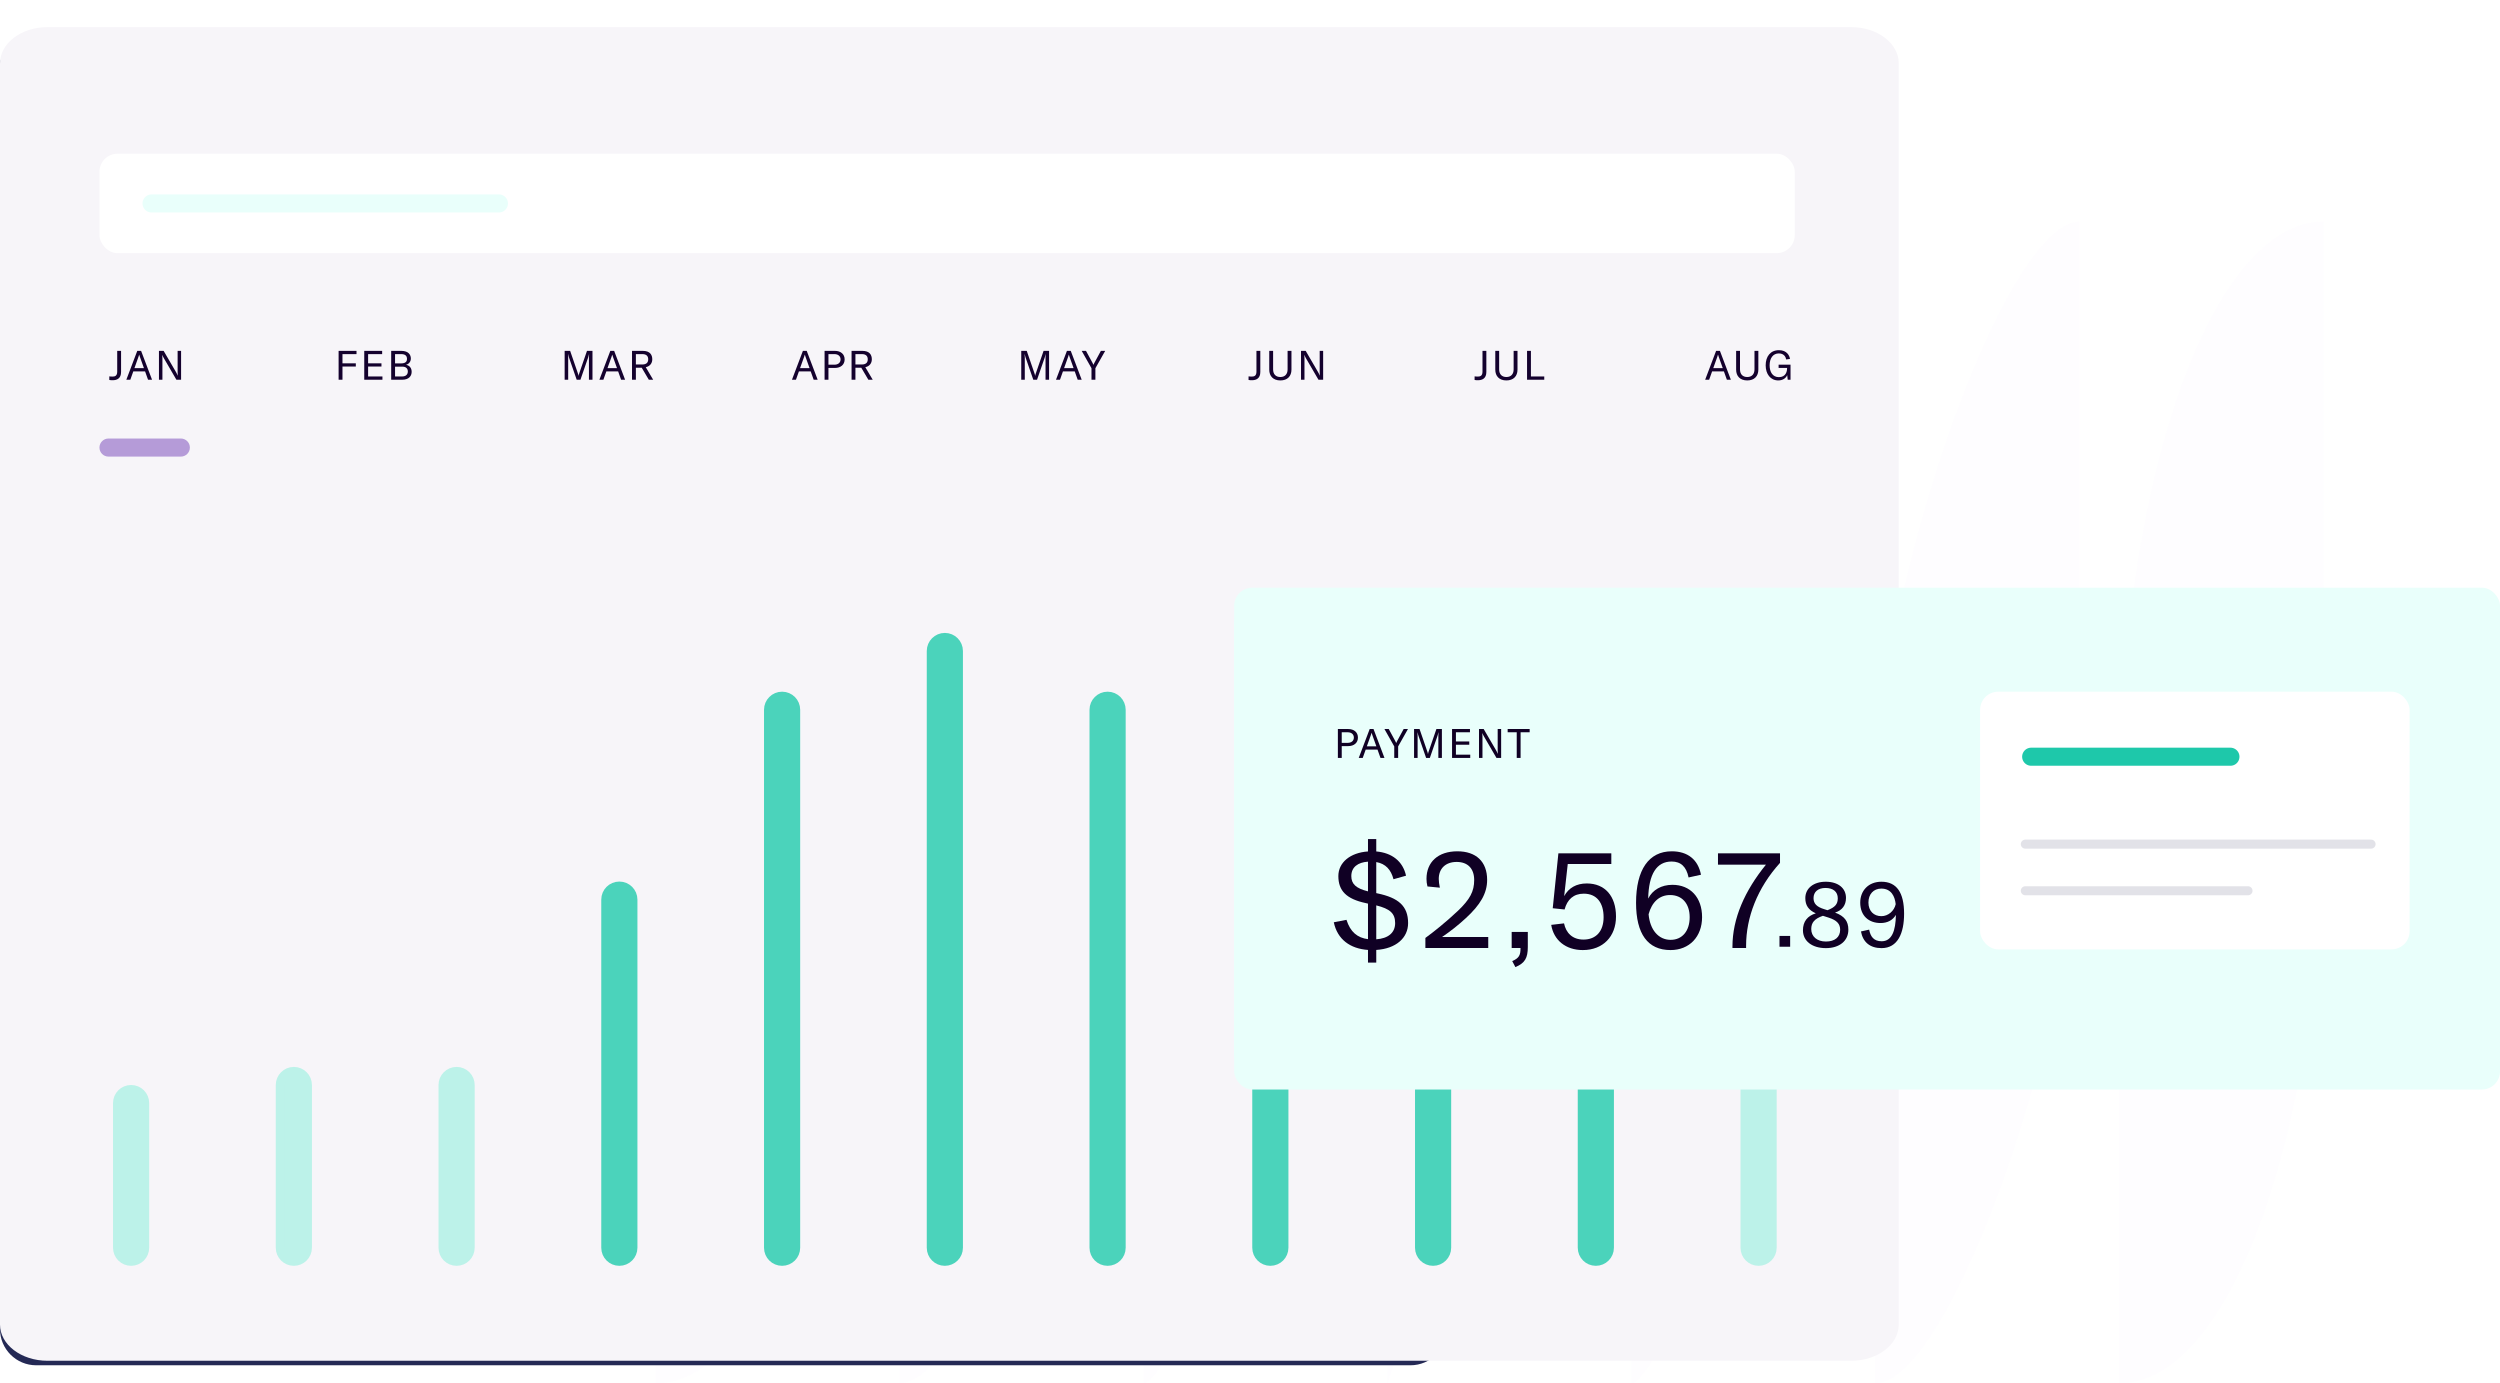 <svg width="553" height="306" viewBox="0 0 553 306" fill="none" xmlns="http://www.w3.org/2000/svg">
<g clip-path="url(#clip0)">
<path opacity="0.1" fill-rule="evenodd" clip-rule="evenodd" d="M190.186 49C165.231 49 145 106.532 145 177.5V306C169.955 306 190.186 248.468 190.186 177.5V49ZM514 49C489.045 49 468.814 106.532 468.814 177.5V306C493.769 306 514 248.468 514 177.5V49ZM460.036 49V177.5C460.036 224.812 431.486 306 414.851 306V177.5C414.851 130.188 443.398 49 460.036 49ZM244.149 177.5V49C227.513 49 198.963 130.188 198.963 177.5V306C215.602 306 244.149 224.812 244.149 177.5ZM360.875 177.5H360.885C360.885 153.844 397.754 49 406.071 49V177.5H406.061C406.061 201.156 369.194 306 360.875 306V177.5ZM252.936 177.5H252.927V306C261.246 306 298.113 201.156 298.113 177.5H298.122V49C289.806 49 252.936 153.844 252.936 177.5ZM306.902 177.5H306.912L352.098 49V177.5H352.088L306.902 306V177.5Z" fill="#F7EFFF"/>
<g filter="url(#filter0_d)">
<path d="M312 6H8C3.582 6 0 9.582 0 14V293C0 297.418 3.582 301 8 301H312C316.418 301 320 297.418 320 293V14C320 9.582 316.418 6 312 6Z" fill="url(#paint0_linear)"/>
</g>
<path d="M409.5 6H10.5C4.701 6 0 9.582 0 14V293C0 297.418 4.701 301 10.5 301H409.5C415.299 301 420 297.418 420 293V14C420 9.582 415.299 6 409.5 6Z" fill="#F7F5F9"/>
<path d="M32 244C32 242.343 30.657 241 29 241C27.343 241 26 242.343 26 244V276C26 277.657 27.343 279 29 279C30.657 279 32 277.657 32 276V244Z" fill="#BCF2E9" stroke="#BCF2E9" stroke-width="2"/>
<path d="M68 240C68 238.343 66.657 237 65 237C63.343 237 62 238.343 62 240V276C62 277.657 63.343 279 65 279C66.657 279 68 277.657 68 276V240Z" fill="#BCF2E9" stroke="#BCF2E9" stroke-width="2"/>
<path d="M104 240C104 238.343 102.657 237 101 237C99.343 237 98 238.343 98 240V276C98 277.657 99.343 279 101 279C102.657 279 104 277.657 104 276V240Z" fill="#BCF2E9" stroke="#BCF2E9" stroke-width="2"/>
<path d="M140 199C140 197.343 138.657 196 137 196C135.343 196 134 197.343 134 199V276C134 277.657 135.343 279 137 279C138.657 279 140 277.657 140 276V199Z" fill="#4BD3BB" stroke="#4BD3BB" stroke-width="2"/>
<path d="M176 157C176 155.343 174.657 154 173 154C171.343 154 170 155.343 170 157V276C170 277.657 171.343 279 173 279C174.657 279 176 277.657 176 276V157Z" fill="#4BD3BB" stroke="#4BD3BB" stroke-width="2"/>
<path d="M212 144C212 142.343 210.657 141 209 141C207.343 141 206 142.343 206 144V276C206 277.657 207.343 279 209 279C210.657 279 212 277.657 212 276V144Z" fill="#4BD3BB" stroke="#4BD3BB" stroke-width="2"/>
<path d="M248 157C248 155.343 246.657 154 245 154C243.343 154 242 155.343 242 157V276C242 277.657 243.343 279 245 279C246.657 279 248 277.657 248 276V157Z" fill="#4BD3BB" stroke="#4BD3BB" stroke-width="2"/>
<path d="M284 150C284 148.343 282.657 147 281 147C279.343 147 278 148.343 278 150V276C278 277.657 279.343 279 281 279C282.657 279 284 277.657 284 276V150Z" fill="#4BD3BB" stroke="#4BD3BB" stroke-width="2"/>
<path d="M320 144C320 142.343 318.657 141 317 141C315.343 141 314 142.343 314 144V276C314 277.657 315.343 279 317 279C318.657 279 320 277.657 320 276V144Z" fill="#4BD3BB" stroke="#4BD3BB" stroke-width="2"/>
<path d="M356 157C356 155.343 354.657 154 353 154C351.343 154 350 155.343 350 157V276C350 277.657 351.343 279 353 279C354.657 279 356 277.657 356 276V157Z" fill="#4BD3BB" stroke="#4BD3BB" stroke-width="2"/>
<path d="M392 150C392 148.343 390.657 147 389 147C387.343 147 386 148.343 386 150V276C386 277.657 387.343 279 389 279C390.657 279 392 277.657 392 276V150Z" fill="#BCF2E9" stroke="#BCF2E9" stroke-width="2"/>
<path d="M40 97H24C22.895 97 22 97.895 22 99C22 100.105 22.895 101 24 101H40C41.105 101 42 100.105 42 99C42 97.895 41.105 97 40 97Z" fill="#B59BD8"/>
<path d="M26.781 82.281V77.61H25.926V82.218C25.926 83.109 25.458 83.298 24.936 83.298C24.747 83.298 24.432 83.298 24.18 83.253V84.045C24.369 84.099 24.657 84.108 24.927 84.108C25.881 84.108 26.781 83.712 26.781 82.281ZM32.749 84H33.632L31.21 77.61H30.364L27.944 84H28.826L29.483 82.155H32.093L32.749 84ZM29.735 81.435L30.625 78.942C30.68 78.798 30.724 78.645 30.779 78.456H30.797C30.851 78.645 30.895 78.798 30.95 78.942L31.84 81.435H29.735ZM35.16 84H35.925V79.374C35.925 78.987 35.916 78.753 35.898 78.528H35.916C36.015 78.816 36.132 79.032 36.312 79.347L39.021 84H40.056V77.61H39.291V82.236C39.291 82.623 39.3 82.857 39.318 83.082H39.3C39.201 82.812 39.084 82.578 38.904 82.263L36.195 77.61H35.16V84Z" fill="#14012E"/>
<path d="M78.86 78.33V77.61H74.9V84H75.755V81.084H78.707V80.364H75.755V78.33H78.86ZM81.426 83.28V81.084H84.378V80.364H81.426V78.33H84.531V77.61H80.571V84H84.594V83.28H81.426ZM89.807 80.697C90.536 80.49 90.878 79.914 90.878 79.311C90.878 78.555 90.437 77.61 88.754 77.61H86.531V84H88.943C90.563 84 91.058 83.064 91.058 82.245C91.058 81.39 90.572 80.832 89.807 80.697ZM88.754 78.33C89.789 78.33 90.032 78.87 90.032 79.374C90.032 79.815 89.852 80.382 88.754 80.382H87.386V78.33H88.754ZM88.898 83.28H87.386V81.102H88.988C89.861 81.102 90.212 81.57 90.212 82.164C90.212 82.74 89.897 83.28 88.898 83.28Z" fill="#14012E"/>
<path d="M124.9 84H125.683V79.068C125.683 78.807 125.674 78.591 125.647 78.384H125.683C125.701 78.51 125.791 78.897 125.872 79.113L127.564 84H128.392L130.084 79.113C130.165 78.897 130.255 78.51 130.273 78.384H130.309C130.282 78.591 130.273 78.807 130.273 79.068V84H131.056V77.61H129.841L128.149 82.524C128.041 82.839 128.023 82.893 127.987 83.127H127.969C127.933 82.893 127.915 82.839 127.807 82.524L126.115 77.61H124.9V84ZM137.39 84H138.272L135.851 77.61H135.005L132.584 84H133.466L134.123 82.155H136.733L137.39 84ZM134.375 81.435L135.266 78.942C135.32 78.798 135.365 78.645 135.419 78.456H135.437C135.491 78.645 135.536 78.798 135.59 78.942L136.481 81.435H134.375ZM143.518 84H144.481L142.843 81.228C143.914 80.985 144.283 80.202 144.283 79.482C144.283 78.546 143.842 77.61 142.168 77.61H139.801V84H140.656V81.345H141.952L143.518 84ZM140.656 78.33H142.069C143.05 78.33 143.383 78.825 143.383 79.482C143.383 80.121 143.059 80.625 142.069 80.625H140.656V78.33Z" fill="#14012E"/>
<path d="M179.986 84H180.868L178.447 77.61H177.601L175.18 84H176.062L176.719 82.155H179.329L179.986 84ZM176.971 81.435L177.862 78.942C177.916 78.798 177.961 78.645 178.015 78.456H178.033C178.087 78.645 178.132 78.798 178.186 78.942L179.077 81.435H176.971ZM184.665 77.61H182.397V84H183.252V81.39H184.665C185.988 81.39 186.834 80.652 186.834 79.5C186.834 78.348 185.988 77.61 184.665 77.61ZM184.575 80.67H183.252V78.33H184.575C185.403 78.33 185.934 78.789 185.934 79.5C185.934 80.211 185.403 80.67 184.575 80.67ZM192.083 84H193.046L191.408 81.228C192.479 80.985 192.848 80.202 192.848 79.482C192.848 78.546 192.407 77.61 190.733 77.61H188.366V84H189.221V81.345H190.517L192.083 84ZM189.221 78.33H190.634C191.615 78.33 191.948 78.825 191.948 79.482C191.948 80.121 191.624 80.625 190.634 80.625H189.221V78.33Z" fill="#14012E"/>
<path d="M225.9 84H226.683V79.068C226.683 78.807 226.674 78.591 226.647 78.384H226.683C226.701 78.51 226.791 78.897 226.872 79.113L228.564 84H229.392L231.084 79.113C231.165 78.897 231.255 78.51 231.273 78.384H231.309C231.282 78.591 231.273 78.807 231.273 79.068V84H232.056V77.61H230.841L229.149 82.524C229.041 82.839 229.023 82.893 228.987 83.127H228.969C228.933 82.893 228.915 82.839 228.807 82.524L227.115 77.61H225.9V84ZM238.39 84H239.272L236.851 77.61H236.005L233.584 84H234.466L235.123 82.155H237.733L238.39 84ZM235.375 81.435L236.266 78.942C236.32 78.798 236.365 78.645 236.419 78.456H236.437C236.491 78.645 236.536 78.798 236.59 78.942L237.481 81.435H235.375ZM241.437 84H242.301V81.453L244.47 77.61H243.516L242.049 80.319C241.959 80.49 241.905 80.607 241.878 80.688H241.86C241.833 80.607 241.779 80.49 241.689 80.319L240.222 77.61H239.268L241.437 81.453V84Z" fill="#14012E"/>
<path d="M278.781 82.281V77.61H277.926V82.218C277.926 83.109 277.458 83.298 276.936 83.298C276.747 83.298 276.432 83.298 276.18 83.253V84.045C276.369 84.099 276.657 84.108 276.927 84.108C277.881 84.108 278.781 83.712 278.781 82.281ZM280.757 77.61V81.768C280.757 83.19 281.63 84.153 283.214 84.153C284.798 84.153 285.671 83.19 285.671 81.768V77.61H284.816V81.714C284.816 82.74 284.249 83.397 283.214 83.397C282.179 83.397 281.612 82.74 281.612 81.714V77.61H280.757ZM287.784 84H288.549V79.374C288.549 78.987 288.54 78.753 288.522 78.528H288.54C288.639 78.816 288.756 79.032 288.936 79.347L291.645 84H292.68V77.61H291.915V82.236C291.915 82.623 291.924 82.857 291.942 83.082H291.924C291.825 82.812 291.708 82.578 291.528 82.263L288.819 77.61H287.784V84Z" fill="#14012E"/>
<path d="M328.781 82.281V77.61H327.926V82.218C327.926 83.109 327.458 83.298 326.936 83.298C326.747 83.298 326.432 83.298 326.18 83.253V84.045C326.369 84.099 326.657 84.108 326.927 84.108C327.881 84.108 328.781 83.712 328.781 82.281ZM330.757 77.61V81.768C330.757 83.19 331.63 84.153 333.214 84.153C334.798 84.153 335.671 83.19 335.671 81.768V77.61H334.816V81.714C334.816 82.74 334.249 83.397 333.214 83.397C332.179 83.397 331.612 82.74 331.612 81.714V77.61H330.757ZM337.784 84H341.591V83.28H338.639V77.61H337.784V84Z" fill="#14012E"/>
<path d="M381.986 84H382.868L380.447 77.61H379.601L377.18 84H378.062L378.719 82.155H381.329L381.986 84ZM378.971 81.435L379.862 78.942C379.916 78.798 379.961 78.645 380.015 78.456H380.033C380.087 78.645 380.132 78.798 380.186 78.942L381.077 81.435H378.971ZM384.033 77.61V81.768C384.033 83.19 384.906 84.153 386.49 84.153C388.074 84.153 388.947 83.19 388.947 81.768V77.61H388.092V81.714C388.092 82.74 387.525 83.397 386.49 83.397C385.455 83.397 384.888 82.74 384.888 81.714V77.61H384.033ZM393.365 84.153C394.319 84.153 395.048 83.667 395.327 82.974L395.444 84H396.065V80.661H393.428V81.381H395.3V81.489C395.3 82.101 395.066 83.424 393.491 83.424C392.105 83.424 391.439 82.272 391.439 80.814C391.439 79.257 392.177 78.177 393.482 78.177C394.625 78.177 395.012 78.969 395.102 79.509L395.948 79.392C395.84 78.681 395.273 77.457 393.509 77.457C391.619 77.457 390.566 78.852 390.566 80.805C390.566 82.731 391.619 84.153 393.365 84.153Z" fill="#14012E"/>
<g filter="url(#filter1_d)">
<rect x="273" y="130" width="280" height="107" rx="4" fill="#E9FFFB"/>
</g>
<rect x="273" y="130" width="280" height="107" rx="4" fill="#E9FFFB"/>
<path d="M311.472 204.189C311.472 200.392 309.307 198.584 304.703 197.62L304.429 197.56V190.69C306.502 191.051 307.691 192.377 308.24 194.486L311.015 193.703C310.313 190.509 307.905 188.641 304.429 188.34V185.598H302.599V188.34C298.666 188.611 296.043 190.78 296.043 193.793C296.043 197.048 297.842 198.855 302.081 199.759L302.599 199.88V207.744C300.282 207.443 298.696 206.177 297.842 203.466L295.037 204.008C295.83 207.805 298.666 209.853 302.599 210.125V212.927H304.429V210.125C308.789 209.853 311.472 207.473 311.472 204.189ZM298.91 193.793C298.91 191.805 300.373 190.75 302.599 190.599V197.168C299.916 196.505 298.91 195.511 298.91 193.793ZM304.429 207.774V200.272C307.447 201.025 308.606 202.019 308.606 204.189C308.606 206.358 307.02 207.594 304.429 207.774Z" fill="#100024"/>
<path d="M315.295 209.703H329.199V207.262H318.984C321.058 205.846 322.552 204.641 324.198 203.134C327.461 200.151 328.955 197.59 328.955 194.637C328.955 190.569 326.485 188.309 322.369 188.309C318.1 188.309 315.539 190.69 315.539 194.396C315.539 194.938 315.6 195.481 315.752 196.083L318.497 196.355C318.344 195.601 318.253 194.969 318.253 194.426C318.253 192.136 319.747 190.66 322.217 190.66C324.656 190.66 326.089 192.106 326.089 194.667C326.089 197.168 325.174 198.916 322.491 201.477C319.777 204.038 317.033 206.208 315.295 207.473V209.703Z" fill="#100024"/>
<path d="M335.206 213.921C337.31 213.047 337.951 211.902 337.951 209.492V206.147H334.383V209.703H336.335V209.793C336.335 211.27 336.03 211.933 334.505 212.595L335.206 213.921Z" fill="#100024"/>
<path d="M350.112 210.155C354.594 210.155 357.46 207.142 357.46 202.742C357.46 198.223 355.021 195.42 350.996 195.42C348.709 195.42 347.002 196.385 345.995 198.223L346.788 191.112H356.424V188.761H344.715L343.465 200.904L346.087 201.176C346.666 198.976 348.069 197.68 350.325 197.68C353.252 197.68 354.716 199.759 354.716 202.893C354.716 205.966 353.069 207.835 350.264 207.835C347.794 207.835 346.392 206.328 345.965 204.249L343.129 204.58C343.678 207.985 346.361 210.155 350.112 210.155Z" fill="#100024"/>
<path d="M369.944 195.722C367.505 195.722 365.554 196.837 364.578 198.765C364.7 193.341 366.438 190.569 369.761 190.569C371.804 190.569 373.024 191.714 373.512 194.095L376.256 193.492C375.616 190.147 373.329 188.309 369.792 188.309C364.73 188.309 361.895 192.377 361.895 199.699C361.895 206.599 364.486 210.155 369.518 210.155C373.695 210.155 376.5 207.202 376.5 202.863C376.5 198.524 373.908 195.722 369.944 195.722ZM369.548 207.895C366.865 207.895 364.974 205.695 364.669 202.23C365.401 199.518 367.078 197.982 369.426 197.982C372.079 197.982 373.756 199.88 373.756 202.893C373.756 205.936 372.109 207.895 369.548 207.895Z" fill="#100024"/>
<path d="M383.219 209.703H386.237V209.191C386.237 202.983 388.707 196.415 393.738 190.871V189.816V188.761H380.017V191.262H390.628C385.932 197.048 383.219 203.164 383.219 209.401V209.703Z" fill="#100024"/>
<path d="M395.982 207.031H393.622V209.421H395.982V207.031Z" fill="#100024"/>
<path d="M405.912 201.866C407.485 201.359 408.332 200.245 408.332 198.625C408.332 196.437 406.578 195.039 403.855 195.039C401.152 195.039 399.336 196.498 399.336 198.665C399.336 200.265 400.042 201.298 401.656 202.028C399.8 202.595 398.812 203.851 398.812 205.775C398.812 208.166 400.829 209.725 403.895 209.725C406.9 209.725 408.857 208.105 408.857 205.654C408.857 203.77 407.99 202.635 405.912 201.866ZM403.794 196.417C405.509 196.417 406.517 197.267 406.517 198.706C406.517 199.982 405.932 200.691 404.238 201.339L403.532 201.116C401.858 200.61 401.152 199.88 401.152 198.665C401.152 197.267 402.16 196.417 403.794 196.417ZM403.895 208.267C401.938 208.267 400.648 207.173 400.648 205.512C400.648 204.074 401.374 203.223 403.229 202.575L404.561 203C406.295 203.567 407.042 204.357 407.042 205.654C407.042 207.295 405.872 208.267 403.895 208.267Z" fill="#100024"/>
<path d="M416.161 195.039C413.317 195.039 411.482 197.004 411.482 199.658C411.482 202.615 413.418 204.175 415.98 204.175C417.452 204.175 418.662 203.587 419.368 202.372C419.328 205.897 418.481 208.206 416.222 208.206C414.487 208.206 413.741 207.173 413.458 205.633L411.643 206.039C412.087 208.409 413.64 209.725 416.201 209.725C419.792 209.725 421.184 206.403 421.184 202.109C421.184 197.47 419.57 195.039 416.161 195.039ZM416.161 202.656C414.487 202.656 413.297 201.521 413.297 199.637C413.297 197.794 414.426 196.558 416.141 196.558C418.38 196.558 419.146 198.321 419.328 200.002C419.005 201.501 417.674 202.656 416.161 202.656Z" fill="#100024"/>
<rect x="438" y="153" width="95" height="57" rx="4" fill="white"/>
<path d="M449.296 167.386H493.37" stroke="#1EC8AA" stroke-width="4" stroke-linecap="round"/>
<path d="M448 186.723H524.481" stroke="#E2E2E8" stroke-width="2" stroke-linecap="round"/>
<path d="M448 197.036H497.259" stroke="#E2E2E8" stroke-width="2" stroke-linecap="round"/>
<path d="M298.205 161.26H295.937V167.65H296.792V165.04H298.205C299.528 165.04 300.374 164.302 300.374 163.15C300.374 161.998 299.528 161.26 298.205 161.26ZM298.115 164.32H296.792V161.98H298.115C298.943 161.98 299.474 162.439 299.474 163.15C299.474 163.861 298.943 164.32 298.115 164.32ZM305.36 167.65H306.242L303.821 161.26H302.975L300.554 167.65H301.436L302.093 165.805H304.703L305.36 167.65ZM302.345 165.085L303.236 162.592C303.29 162.448 303.335 162.295 303.389 162.106H303.407C303.461 162.295 303.506 162.448 303.56 162.592L304.451 165.085H302.345ZM308.407 167.65H309.271V165.103L311.44 161.26H310.486L309.019 163.969C308.929 164.14 308.875 164.257 308.848 164.338H308.83C308.803 164.257 308.749 164.14 308.659 163.969L307.192 161.26H306.238L308.407 165.103V167.65ZM312.791 167.65H313.574V162.718C313.574 162.457 313.565 162.241 313.538 162.034H313.574C313.592 162.16 313.682 162.547 313.763 162.763L315.455 167.65H316.283L317.975 162.763C318.056 162.547 318.146 162.16 318.164 162.034H318.2C318.173 162.241 318.164 162.457 318.164 162.718V167.65H318.947V161.26H317.732L316.04 166.174C315.932 166.489 315.914 166.543 315.878 166.777H315.86C315.824 166.543 315.806 166.489 315.698 166.174L314.006 161.26H312.791V167.65ZM322.05 166.93V164.734H325.002V164.014H322.05V161.98H325.155V161.26H321.195V167.65H325.218V166.93H322.05ZM327.156 167.65H327.921V163.024C327.921 162.637 327.912 162.403 327.894 162.178H327.912C328.011 162.466 328.128 162.682 328.308 162.997L331.017 167.65H332.052V161.26H331.287V165.886C331.287 166.273 331.296 166.507 331.314 166.732H331.296C331.197 166.462 331.08 166.228 330.9 165.913L328.191 161.26H327.156V167.65ZM338.362 161.26H333.493V161.98H335.5V167.65H336.355V161.98H338.362V161.26Z" fill="#100024"/>
<rect x="22" y="34" width="375" height="22" rx="4" fill="white"/>
<path d="M33.525 45H110.359H33.525Z" fill="white"/>
<path d="M33.525 45H110.359" stroke="#E9FFFB" stroke-width="4" stroke-linecap="round"/>
</g>
<defs>
<filter id="filter0_d" x="-3" y="4" width="326" height="301" filterUnits="userSpaceOnUse" color-interpolation-filters="sRGB">
<feFlood flood-opacity="0" result="BackgroundImageFix"/>
<feColorMatrix in="SourceAlpha" type="matrix" values="0 0 0 0 0 0 0 0 0 0 0 0 0 0 0 0 0 0 127 0"/>
<feOffset dy="1"/>
<feGaussianBlur stdDeviation="1.5"/>
<feColorMatrix type="matrix" values="0 0 0 0 0.047 0 0 0 0 0.067 0 0 0 0 0.259 0 0 0 0.15 0"/>
<feBlend mode="normal" in2="BackgroundImageFix" result="effect1_dropShadow"/>
<feBlend mode="normal" in="SourceGraphic" in2="effect1_dropShadow" result="shape"/>
</filter>
<filter id="filter1_d" x="263" y="124" width="300" height="127" filterUnits="userSpaceOnUse" color-interpolation-filters="sRGB">
<feFlood flood-opacity="0" result="BackgroundImageFix"/>
<feColorMatrix in="SourceAlpha" type="matrix" values="0 0 0 0 0 0 0 0 0 0 0 0 0 0 0 0 0 0 127 0"/>
<feOffset dy="4"/>
<feGaussianBlur stdDeviation="5"/>
<feColorMatrix type="matrix" values="0 0 0 0 0.064 0 0 0 0 0 0 0 0 0 0.142 0 0 0 0.15 0"/>
<feBlend mode="normal" in2="BackgroundImageFix" result="effect1_dropShadow"/>
<feBlend mode="normal" in="SourceGraphic" in2="effect1_dropShadow" result="shape"/>
</filter>
<linearGradient id="paint0_linear" x1="101.5" y1="6" x2="101.5" y2="101.5" gradientUnits="userSpaceOnUse">
<stop stop-color="#0C1142"/>
<stop offset="1" stop-color="#242955"/>
</linearGradient>
<clipPath id="clip0">
<rect width="553" height="306" rx="4" fill="white"/>
</clipPath>
</defs>
</svg>
